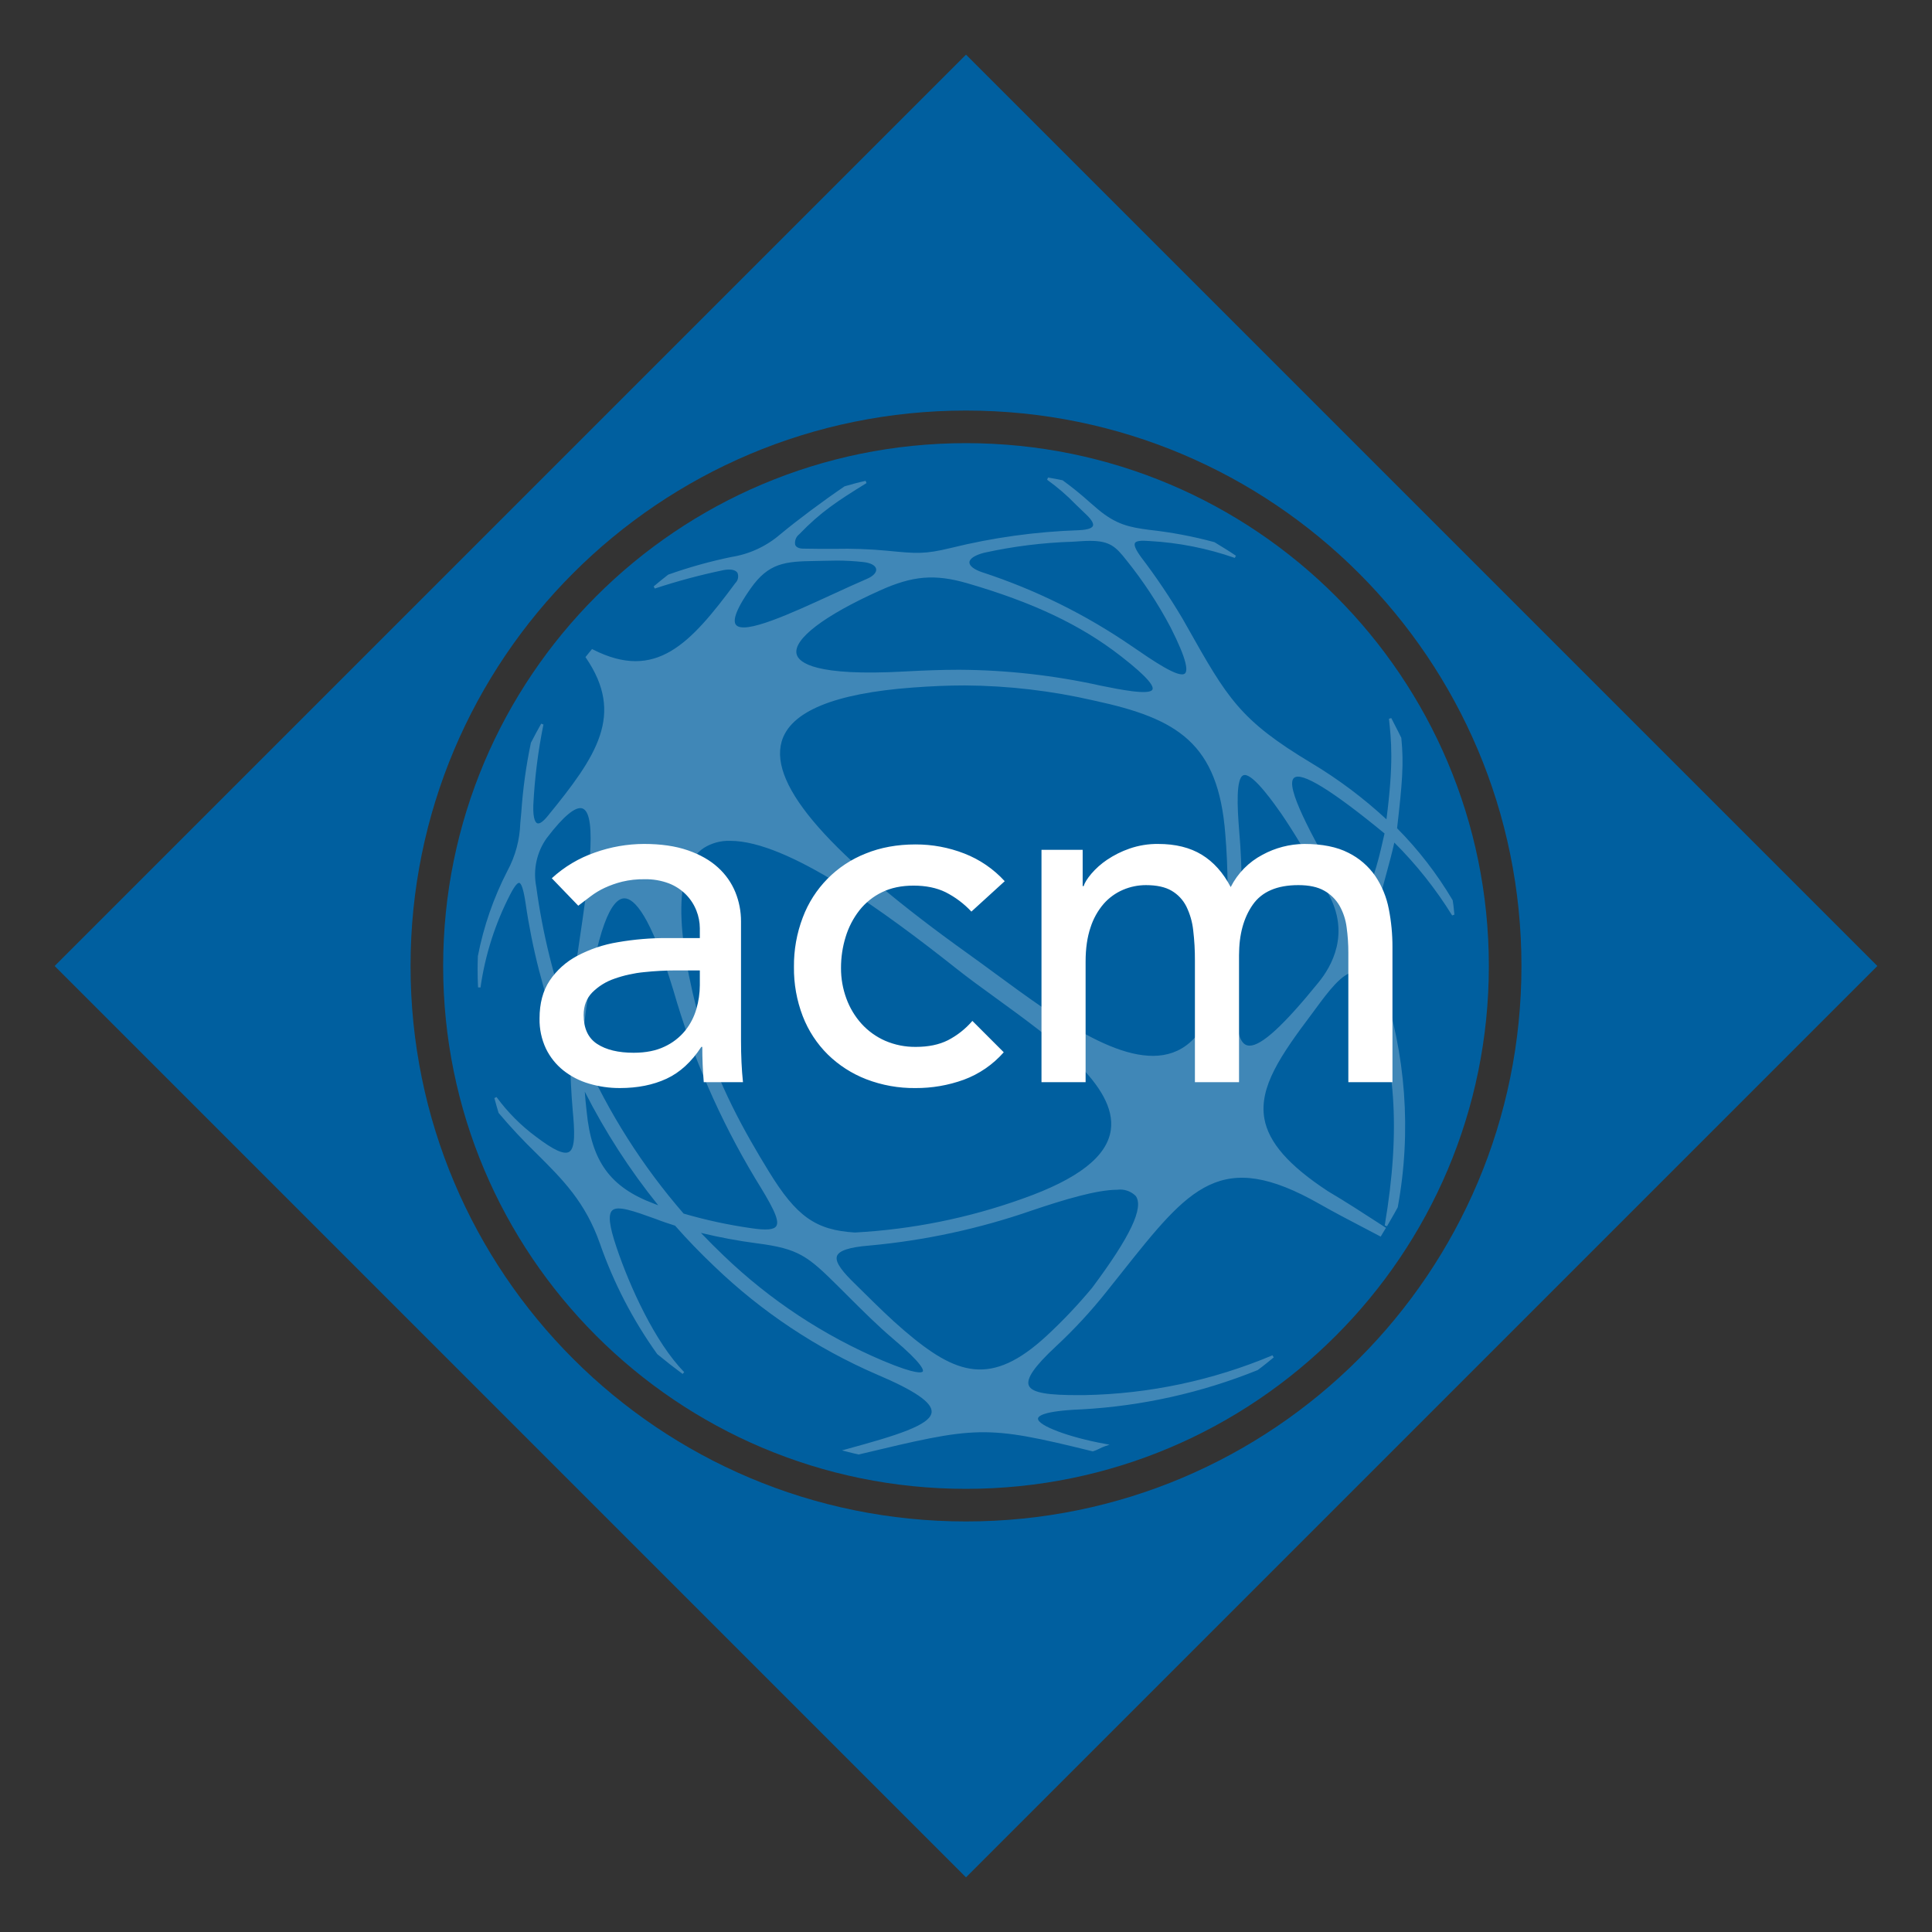 <?xml version="1.0" encoding="utf-8"?>
<!-- Generator: Adobe Illustrator 23.0.1, SVG Export Plug-In . SVG Version: 6.00 Build 0)  -->
<svg version="1.0" id="Camada_1" xmlns="http://www.w3.org/2000/svg" xmlns:xlink="http://www.w3.org/1999/xlink" x="0px" y="0px"
	 width="45px" height="45px" viewBox="0 0 1417.323 1417.323"
	 enable-background="new 0 0 1417.323 1417.323" xml:space="preserve">
<rect x="0" y="0" width="1417.323" height="1417.323" fill="#333333" stroke="none"/>
<path fill="#005F9F" d="M708.661,708.661L708.661,708.661L708.661,708.661L708.661,708.661
	L708.661,708.661z M708.661,1092.225c-211.969,0-383.563-171.594-383.563-383.564
	s171.594-383.564,383.563-383.564c211.969,0,383.564,171.594,383.564,383.564
	S920.631,1092.225,708.661,1092.225z"/>
<title>Ativo 223</title>
<path fill="#005F9F" d="M708.661,40.088L40.088,708.661l668.574,668.574l668.574-668.574
	L708.661,40.088z M708.661,1116.142c-225.186,0-407.48-182.294-407.48-407.48
	c0-225.186,182.294-407.48,407.48-407.48s407.48,182.294,407.48,407.48
	S933.848,1116.142,708.661,1116.142z"/>
<path opacity="0.5" fill="#FFFFFF" fill-opacity="0.5" enable-background="new    " d="M1015.703,611.431
	c-0.318,1.341-0.687,2.924-1.087,4.703c-3.119,13.838-9.639,42.653-19.49,44.071
	c-3.995,0.603-8.216-3.354-12.805-11.593l-1.094-1.937
	c-18.277-32.87-39.012-70.112-31.889-76.043
	C954.847,565.996,977.218,579.797,1015.703,611.431z M909.179,691.838
	c2.32-27.373,2.285-54.894-0.106-82.261c-1.462-17.977-2.412-38.87,3.166-40.875
	c0.305-0.106,0.626-0.159,0.949-0.158c6.882,0,21.737,21.209,26.788,28.415
	c9.544,14.056,18.278,28.644,26.161,43.694c2.721,4.967,5.449,9.934,8.23,14.878
	c16.341,29.298,2.532,53.455-7.16,65.25v0.007
	c-25.469,31.408-41.666,46.309-50.5,46.309
	c-0.825,0.006-1.644-0.144-2.412-0.444c-9.919-3.965-8.178-36.232-5.117-74.815
	L909.179,691.838z M637.378,913.78c40.728-3.682,80.854-12.32,119.488-25.724
	c23.41-7.906,47.688-15.248,62.777-15.248c4.964-0.674,9.959,1.001,13.515,4.53
	c6.173,8.503-3.995,29.916-31.966,67.39
	c-10.344,12.454-21.49,24.22-33.367,35.222
	c-40.822,37.725-66.207,28.867-104.413-3.777
	c-10.205-8.713-19.914-18.292-29.305-27.563c-2.465-2.419-4.907-4.839-7.371-7.251
	c-7.282-7.123-14.479-15.052-12.731-19.891c1.44-4.01,9.09-6.52,23.373-7.688
	H637.378z M814.881,829.031c-2.819,19.469-24.029,35.945-64.82,50.364
	c-39.567,14.177-80.985,22.525-122.955,24.782
	c-28.777-1.756-42.955-11.84-63.2-44.967
	c-17.026-27.715-37.98-64.7-49.143-104.986
	c-20.44-73.443-19.913-117.92,1.599-132.196c5.79-3.613,12.526-5.419,19.347-5.185
	c42.149,0,113.142,51.894,166.242,93.982c8.547,6.776,18.368,13.899,28.777,21.444
	c41.636,30.217,88.849,64.466,84.154,96.763L814.881,829.031z M428.287,753.486
	c9.407-76.775,21.089-93.733,29.214-94.434c0.196-0.015,0.37-0.03,0.543-0.03
	c7.183,0,19.085,12.03,35.922,67.375c13.926,48.543,34.163,95.048,60.193,138.323
	c11.17,18.112,18.263,30.307,15.323,34.754c-1.779,2.713-7.529,3.173-18.579,1.499
	c-16.696-2.388-33.201-5.957-49.392-10.68
	c-30.129-34.689-54.906-73.685-73.51-115.697
	C427.895,767.799,428.001,760.676,428.287,753.486z M531.051,921.294
	c-5.51-5.238-11.05-10.762-16.853-16.845c13.52,3.284,27.207,5.836,41.003,7.643
	c30.887,3.965,37.34,9.368,59.748,31.611c2.434,2.397,4.824,4.801,7.236,7.206
	c10.537,10.522,21.421,21.398,32.893,31.159
	c22.393,18.904,22.408,23.2,21.881,24.059c-0.528,0.799-4.1,2.653-29.056-7.809
	v-0.007c-43.326-18.322-82.929-44.424-116.85-77.015V921.294z M869.269,494.054
	c-4.349,3.829-23.727-9.542-39.284-20.223
	c-33.752-23.137-70.635-41.337-109.531-54.049
	c-5.909-1.982-9.369-4.696-9.286-7.266c0.105-2.698,4.138-5.313,10.786-7.008
	c21.337-4.706,43.065-7.416,64.903-8.097l6.512-0.415
	c2.284-0.148,4.342-0.224,6.24-0.224c14.849,0,19.085,4.535,26.735,14.184
	c12.356,15.349,23.207,31.852,32.403,49.278
	C871.251,484.851,871.357,492.208,869.269,494.054z M573.372,544.199
	c6.203-22.174,38.606-35.568,96.281-39.818c13.582-1.01,26.094-1.545,38.191-1.545
	c32.039,0.203,63.956,3.959,95.166,11.2
	c60.84,13.115,90.71,31.091,95.866,97.758
	c2.08,24.794,2.231,49.711,0.452,74.528
	c-3.468,47.402-15.181,75.063-35.795,84.568
	c-34.619,15.949-87.349-22.831-133.899-57.049
	c-6.806-4.997-13.243-9.731-19.521-14.215
	c-101.075-72.328-145.8-123.166-136.741-155.426L573.372,544.199z M845.451,505.819
	c-2.042,4.462-24.624-0.106-38.138-2.857
	c-34.082-7.55-68.872-11.447-103.781-11.623c-12.663,0-25.642,0.483-39.872,1.259
	c-65.401,3.64-77.731-6.407-79.262-12.738
	c-2.66-10.877,20.208-28.332,61.18-46.708
	c24.059-10.861,40.226-12.158,63.976-5.291
	c48.457,14.094,83.196,30.563,112.621,53.424
	c21.059,16.318,24.277,22.348,23.275,24.534L845.451,505.819z M636.082,424.613
	c-8.005,3.437-16.537,7.356-25.581,11.517
	c-30.187,13.876-64.428,29.629-70.556,22.287
	c-2.006-2.39-1.757-8.969,10.718-26.696
	c13.19-18.836,25.31-19.868,47.349-20.185c2.706-0.045,5.103-0.098,7.304-0.151
	c3.196-0.083,6.014-0.15,8.863-0.15c6.311,0.018,12.616,0.373,18.889,1.062
	c5.578,0.543,9.293,2.532,9.692,5.193c0.369,2.465-2.178,5.193-6.678,7.123
	L636.082,424.613z M418.61,751.94c-12.092-32.833-20.554-66.89-25.236-101.564
	c-2.396-12.321,0.335-25.087,7.561-35.35
	c13.454-17.735,20.824-22.197,24.834-22.197c0.597-0.004,1.189,0.112,1.741,0.339
	c11.238,4.733,3.663,55.829-2.427,96.884c-3.837,25.83-7.462,50.236-6.474,61.888
	H418.61z M482.887,884.227c-1.077-0.392-2.095-0.777-3.083-1.199l-0.029-0.023
	c-31.943-11.923-45.804-30.842-49.393-67.504
	c-0.633-5.471-1.077-10.234-1.379-14.659
	C444.007,830.44,462.067,858.387,482.887,884.227z M1022.861,618.101
	c16.186,16.106,30.431,34.051,42.443,53.47l1.66-0.596
	c-0.106-0.867-0.197-1.831-0.302-2.818c-0.248-2.495-0.527-5.314-0.948-7.568
	l-0.106-0.286c-11.349-19.173-25.02-36.873-40.702-52.7
	c3.776-32.999,5.027-47.318,3.113-66.155l-0.091-0.302
	c-1.175-2.502-3.412-6.851-5.223-10.334c-0.791-1.553-1.514-2.954-2.057-4.032
	l-1.714,0.505c1.726,15.919,3.507,32.372-1.838,73.774
	c-16.814-15.576-35.195-29.37-54.849-41.161
	c-52.791-31.664-61.76-47.59-91.502-100.343l-3.136-5.532
	c-9.297-15.715-19.505-30.873-30.571-45.397c-3.866-5.359-5.305-8.721-4.431-10.265
	c0.845-1.533,4.296-2.02,10.771-1.457c21.302,1.183,42.332,5.35,62.476,12.377
	l0.829-1.583c-4.771-3.273-9.903-6.407-14.886-9.429l-0.769-0.475l-0.218-0.097
	c-15.68-4.232-31.664-7.246-47.809-9.014c-14.351-1.877-24.044-3.815-37.393-14.918
	c-1.899-1.62-3.919-3.367-6-5.163c-6.401-5.772-13.101-11.203-20.071-16.272
	l-3.482-0.714c-2.427-0.454-4.816-0.89-7.243-1.305l-0.648,1.644
	c7.601,5.427,14.683,11.546,21.157,18.277c2.374,2.313,4.733,4.597,7.07,6.782
	c5.298,4.954,5.856,7.479,5.382,8.721c-0.475,1.29-2.653,2.888-10.394,3.219
	c-31.607,1.056-63.017,5.414-93.719,13.002
	c-19.348,4.703-25.4,4.116-45.487,2.186l-1.673-0.167
	c-12.634-1.173-25.325-1.622-38.011-1.347c-6.716,0.015-14.388,0.051-23.554-0.161
	c-2.887-0.075-4.876-1.048-5.578-2.765c-0.567-2.912,0.556-5.896,2.902-7.712
	c15.956-16.572,27.918-24.29,49.414-37.617l-0.671-1.644
	c-5.118,1.123-9.814,2.404-15.271,3.988l-0.263,0.112
	c-16.5,11.255-34.107,24.414-47.108,35.176
	c-10.171,8.76-22.586,14.506-35.847,16.591
	c-15.667,3.241-31.095,7.55-46.174,12.897l-0.241,0.128
	c-3.7,2.842-7.394,5.917-10.574,8.57l0.844,1.553
	c16.562-5.471,33.422-9.99,50.5-13.537c5.193-0.942,8.78-0.173,10.153,2.05
	c1.044,2.584,0.419,5.544-1.583,7.484
	c-33.142,44.689-58.293,72.177-104.489,48.706l-0.625-0.324l-0.468,0.55
	c-1.048,1.244-2.049,2.495-3.052,3.762l-1.304,1.605l0.384,0.558
	c28.34,41.628,8.216,71.687-28.281,116.254c-3.164,3.866-5.801,5.743-7.476,5.08
	c-0.987-0.377-3.255-2.427-2.885-13.296c0.983-19.869,3.465-39.634,7.425-59.129
	l-1.653-0.633c-2.749,4.808-5.229,9.55-7.513,13.967l-0.069,0.211
	c-3.504,16.726-5.844,33.676-7.001,50.726c-0.248,2.661-0.5,5.351-0.754,8.11
	c-0.386,12.251-3.629,24.242-9.468,35.018
	c-10.134,19.672-17.42,40.685-21.638,62.409c-0.137,3.799-0.212,6.7-0.212,9.429
	c0,5.005,0.112,9.444,0.339,13.582l1.795,0.083
	c3.397-23.889,10.799-47.034,21.895-68.46c3.677-7.093,5.539-8.276,6.368-8.276
	c0.049-0.001,0.097,0.001,0.145,0.007c1.65,0.272,3.216,5.209,4.627,14.66
	c4.835,33.434,13.267,66.248,25.152,97.871l1.387,3.324
	c2.058,4.944,4.116,9.836,6.248,14.705c0.121,11.276,0.716,23.17,1.824,36.359
	c1.341,14.502,2.148,27.737-2.706,30.443c-3.784,2.08-11.343-1.402-23.938-10.943
	c-11.182-8.233-21.046-18.12-29.253-29.321l-1.58,0.776l0.82,2.985
	c0.724,2.584,1.433,5.17,2.223,7.703l0.16,0.309
	c8.739,10.357,18.002,20.262,27.751,29.675
	c19.204,19.107,35.778,35.598,46.474,66.026
	c10.06,28.852,24.186,56.12,41.952,80.98l0.144,0.166
	c6.331,5.216,12.398,9.964,18.587,14.525l1.16-1.349
	c-21.315-21.655-40.136-63.026-49.775-91.887
	c-5.208-15.444-6.159-23.682-3.068-26.689c3.896-3.844,15.639,0.346,31.86,6.188
	l0.912,0.339c4.062,1.606,8.291,2.977,12.384,4.297l0.972,0.317
	c9.037,10.273,18.715,20.305,28.792,29.825
	c34.703,33.385,75.115,60.272,119.315,79.382
	c27.828,11.803,40.581,20.554,40.106,27.548
	c-0.648,9.595-26.312,17.335-62.499,27.209l-3.233,0.891l3.233,0.851
	c2.97,0.784,6,1.523,8.759,2.126l0.196,0.045l0.211-0.045
	c86.633-20.675,91.819-21.91,171.307-2.307l0.234,0.06l0.225-0.06
	c1.703-0.543,3.358-1.231,4.944-2.056c1.25-0.635,2.536-1.196,3.852-1.681
	l3.302-1.117l-3.43-0.624c-26.486-4.802-49.422-13.468-49.052-18.535
	c0.098-1.659,3.475-5.647,32.086-6.746c44.274-2.459,87.843-12.181,128.963-28.778
	l0.21-0.114c4.018-2.946,7.81-6.059,11.661-9.24l-0.912-1.53
	c-43.69,18.404-90.487,28.316-137.887,29.206
	c-1.613,0.01-3.196,0.015-4.749,0.015c-20.682,0-33.842-1.362-36.133-7.098
	c-2.005-5.035,4.244-14.073,19.649-28.417c13.491-12.524,26.011-26.055,37.453-40.475
	c3.761-4.696,7.383-9.246,10.868-13.65c50.025-63.003,72.84-91.796,145.243-50.643
	c10.167,5.796,20.071,10.974,30.571,16.461c4.5,2.344,9.032,4.721,13.597,7.13
	l0.754,0.407l1.29-2.156c0.664-1.176,1.348-2.329,2.126-3.52l0.487-0.754
	l-4.308-2.796c-12.242-7.945-24.904-16.16-38.313-24.104
	c-28.755-18.865-43.565-35.817-46.625-53.356
	c-3.995-22.966,11.893-46.233,34.754-76.616c1.04-1.386,2.148-2.902,3.308-4.477
	c8.201-11.133,19.311-26.237,28.076-26.237c0.318-0.003,0.635,0.017,0.95,0.06
	c3.535,0.46,6.521,3.746,8.88,9.745
	c20.561,52.904,24.255,105.544,12.346,176.01l1.672,0.588
	c0.951-1.688,1.917-3.369,2.904-5.058c1.656-2.85,3.361-5.789,4.905-8.721
	l0.09-0.256c10.174-55.441,5.978-112.565-12.188-165.925
	c-9.587-29.546-3.399-52.226,3.776-78.501c2.014-7.349,4.085-14.946,5.881-23.004
	H1022.861z"/>
<path fill="#FFFFFF" d="M424.22,664.431c2.876-2.158,5.873-4.435,8.99-6.832
	c3.237-2.47,6.734-4.58,10.428-6.293c4.106-1.893,8.38-3.398,12.766-4.495
	c5.358-1.277,10.854-1.881,16.361-1.798c6.134-0.144,12.238,0.894,17.98,3.057
	c4.732,1.838,9.022,4.656,12.586,8.271c3.275,3.35,5.843,7.325,7.552,11.687
	c1.64,4.12,2.494,8.511,2.517,12.945v7.192h-23.733
	c-12.233-0.061-24.447,0.962-36.499,3.057
	c-10.43,1.711-20.511,5.112-29.847,10.069
	c-8.103,4.306-15.019,10.543-20.137,18.16
	c-4.915,7.432-7.372,16.661-7.371,27.689c-0.164,7.633,1.436,15.201,4.674,22.115
	c3.01,6.219,7.371,11.686,12.766,16.002c5.607,4.425,12.018,7.722,18.879,9.709
	c7.353,2.181,14.986,3.271,22.655,3.236c12.945-0,24.332-2.277,34.162-6.832
	c9.829-4.555,18.339-12.346,25.531-23.374h0.719c0,8.63,0.36,17.26,1.079,25.891
	h28.768c-0.479-4.554-0.839-9.349-1.079-14.383
	c-0.24-5.034-0.36-10.548-0.36-16.541v-87.023
	c0.019-7.332-1.385-14.599-4.135-21.396c-2.831-6.938-7.196-13.146-12.766-18.16
	c-5.754-5.274-13.126-9.469-22.116-12.586c-8.99-3.117-19.718-4.675-32.184-4.675
	c-12.256,0.047-24.416,2.175-35.959,6.293c-11.736,4.046-22.51,10.473-31.645,18.879
	L424.22,664.431z M513.4,711.898v10.788c-0.021,5.902-0.868,11.773-2.517,17.44
	c-1.658,5.834-4.47,11.276-8.271,16.002c-4.085,4.989-9.249,8.985-15.103,11.687
	c-6.233,2.997-13.785,4.495-22.655,4.495c-11.267,0-20.197-2.158-26.79-6.473
	c-6.593-4.315-9.889-11.387-9.888-21.216c-0-6.712,2.098-12.226,6.293-16.541
	c4.558-4.544,10.092-7.987,16.182-10.069c7.086-2.508,14.453-4.138,21.936-4.854
	c7.824-0.828,15.686-1.248,23.553-1.259H513.4z M737.07,646.451
	c-8.188-8.971-18.342-15.925-29.667-20.318c-11.405-4.438-23.542-6.695-35.78-6.652
	c-13.425,0-25.591,2.217-36.499,6.652c-21.351,8.396-38.143,25.449-46.208,46.928
	c-4.418,11.593-6.613,23.914-6.473,36.319
	c-0.152,12.348,2.045,24.612,6.473,36.139c4.072,10.536,10.321,20.094,18.34,28.049
	c8.083,7.902,17.686,14.08,28.228,18.159c11.527,4.429,23.792,6.625,36.139,6.473
	c12.075,0.068,24.067-2.002,35.42-6.113c11.291-4.173,21.363-11.094,29.307-20.137
	l-23.014-23.014c-5.023,5.848-11.128,10.671-17.98,14.204
	c-6.473,3.236-14.264,4.855-23.374,4.855c-7.785,0.122-15.506-1.41-22.655-4.495
	c-6.557-2.885-12.437-7.111-17.261-12.406
	c-4.871-5.4-8.655-11.688-11.148-18.519c-2.658-7.193-3.998-14.806-3.955-22.475
	c-0.026-7.741,1.126-15.44,3.416-22.834c2.134-7.037,5.547-13.619,10.068-19.418
	c4.433-5.632,10.09-10.182,16.541-13.305c6.593-3.236,14.324-4.855,23.194-4.855
	c9.11,0,16.961,1.618,23.554,4.855c7.074,3.596,13.464,8.403,18.879,14.204
	L737.07,646.451z M764.039,793.885h32.364v-88.461
	c-0-9.589,1.199-17.92,3.596-24.992c2.025-6.41,5.328-12.343,9.709-17.44
	c3.909-4.435,8.763-7.937,14.205-10.249c5.286-2.255,10.974-3.417,16.721-3.416
	c7.911,0,14.204,1.378,18.879,4.135c4.633,2.712,8.38,6.709,10.788,11.507
	c2.682,5.475,4.386,11.378,5.035,17.44c0.879,7.399,1.299,14.844,1.259,22.295
	v89.18h32.364v-93.135c0-15.103,3.356-27.449,10.069-37.038
	c6.713-9.589,17.86-14.384,33.442-14.384c7.911,0,14.264,1.378,19.058,4.135
	c4.629,2.594,8.479,6.381,11.148,10.968c2.747,4.886,4.518,10.26,5.214,15.822
	c0.853,6.196,1.273,12.444,1.258,18.699v94.933h32.364V694.637
	c0.023-9.356-0.88-18.691-2.696-27.869c-1.644-8.614-5.007-16.808-9.889-24.093
	c-5.035-7.281-11.842-13.16-19.778-17.081c-8.391-4.315-19.178-6.473-32.364-6.473
	c-10.682,0.095-21.178,2.812-30.565,7.911
	c-10.076,5.28-18.248,13.578-23.374,23.733
	c-5.514-10.548-12.586-18.459-21.217-23.733c-8.63-5.274-19.298-7.911-32.004-7.911
	c-7.157-0.085-14.274,1.071-21.036,3.416c-5.851,2.025-11.411,4.805-16.541,8.271
	c-4.28,2.882-8.15,6.33-11.507,10.249c-2.997,3.596-4.855,6.593-5.574,8.99
	h-0.719v-26.61h-30.207V793.885z"/>
</svg>
